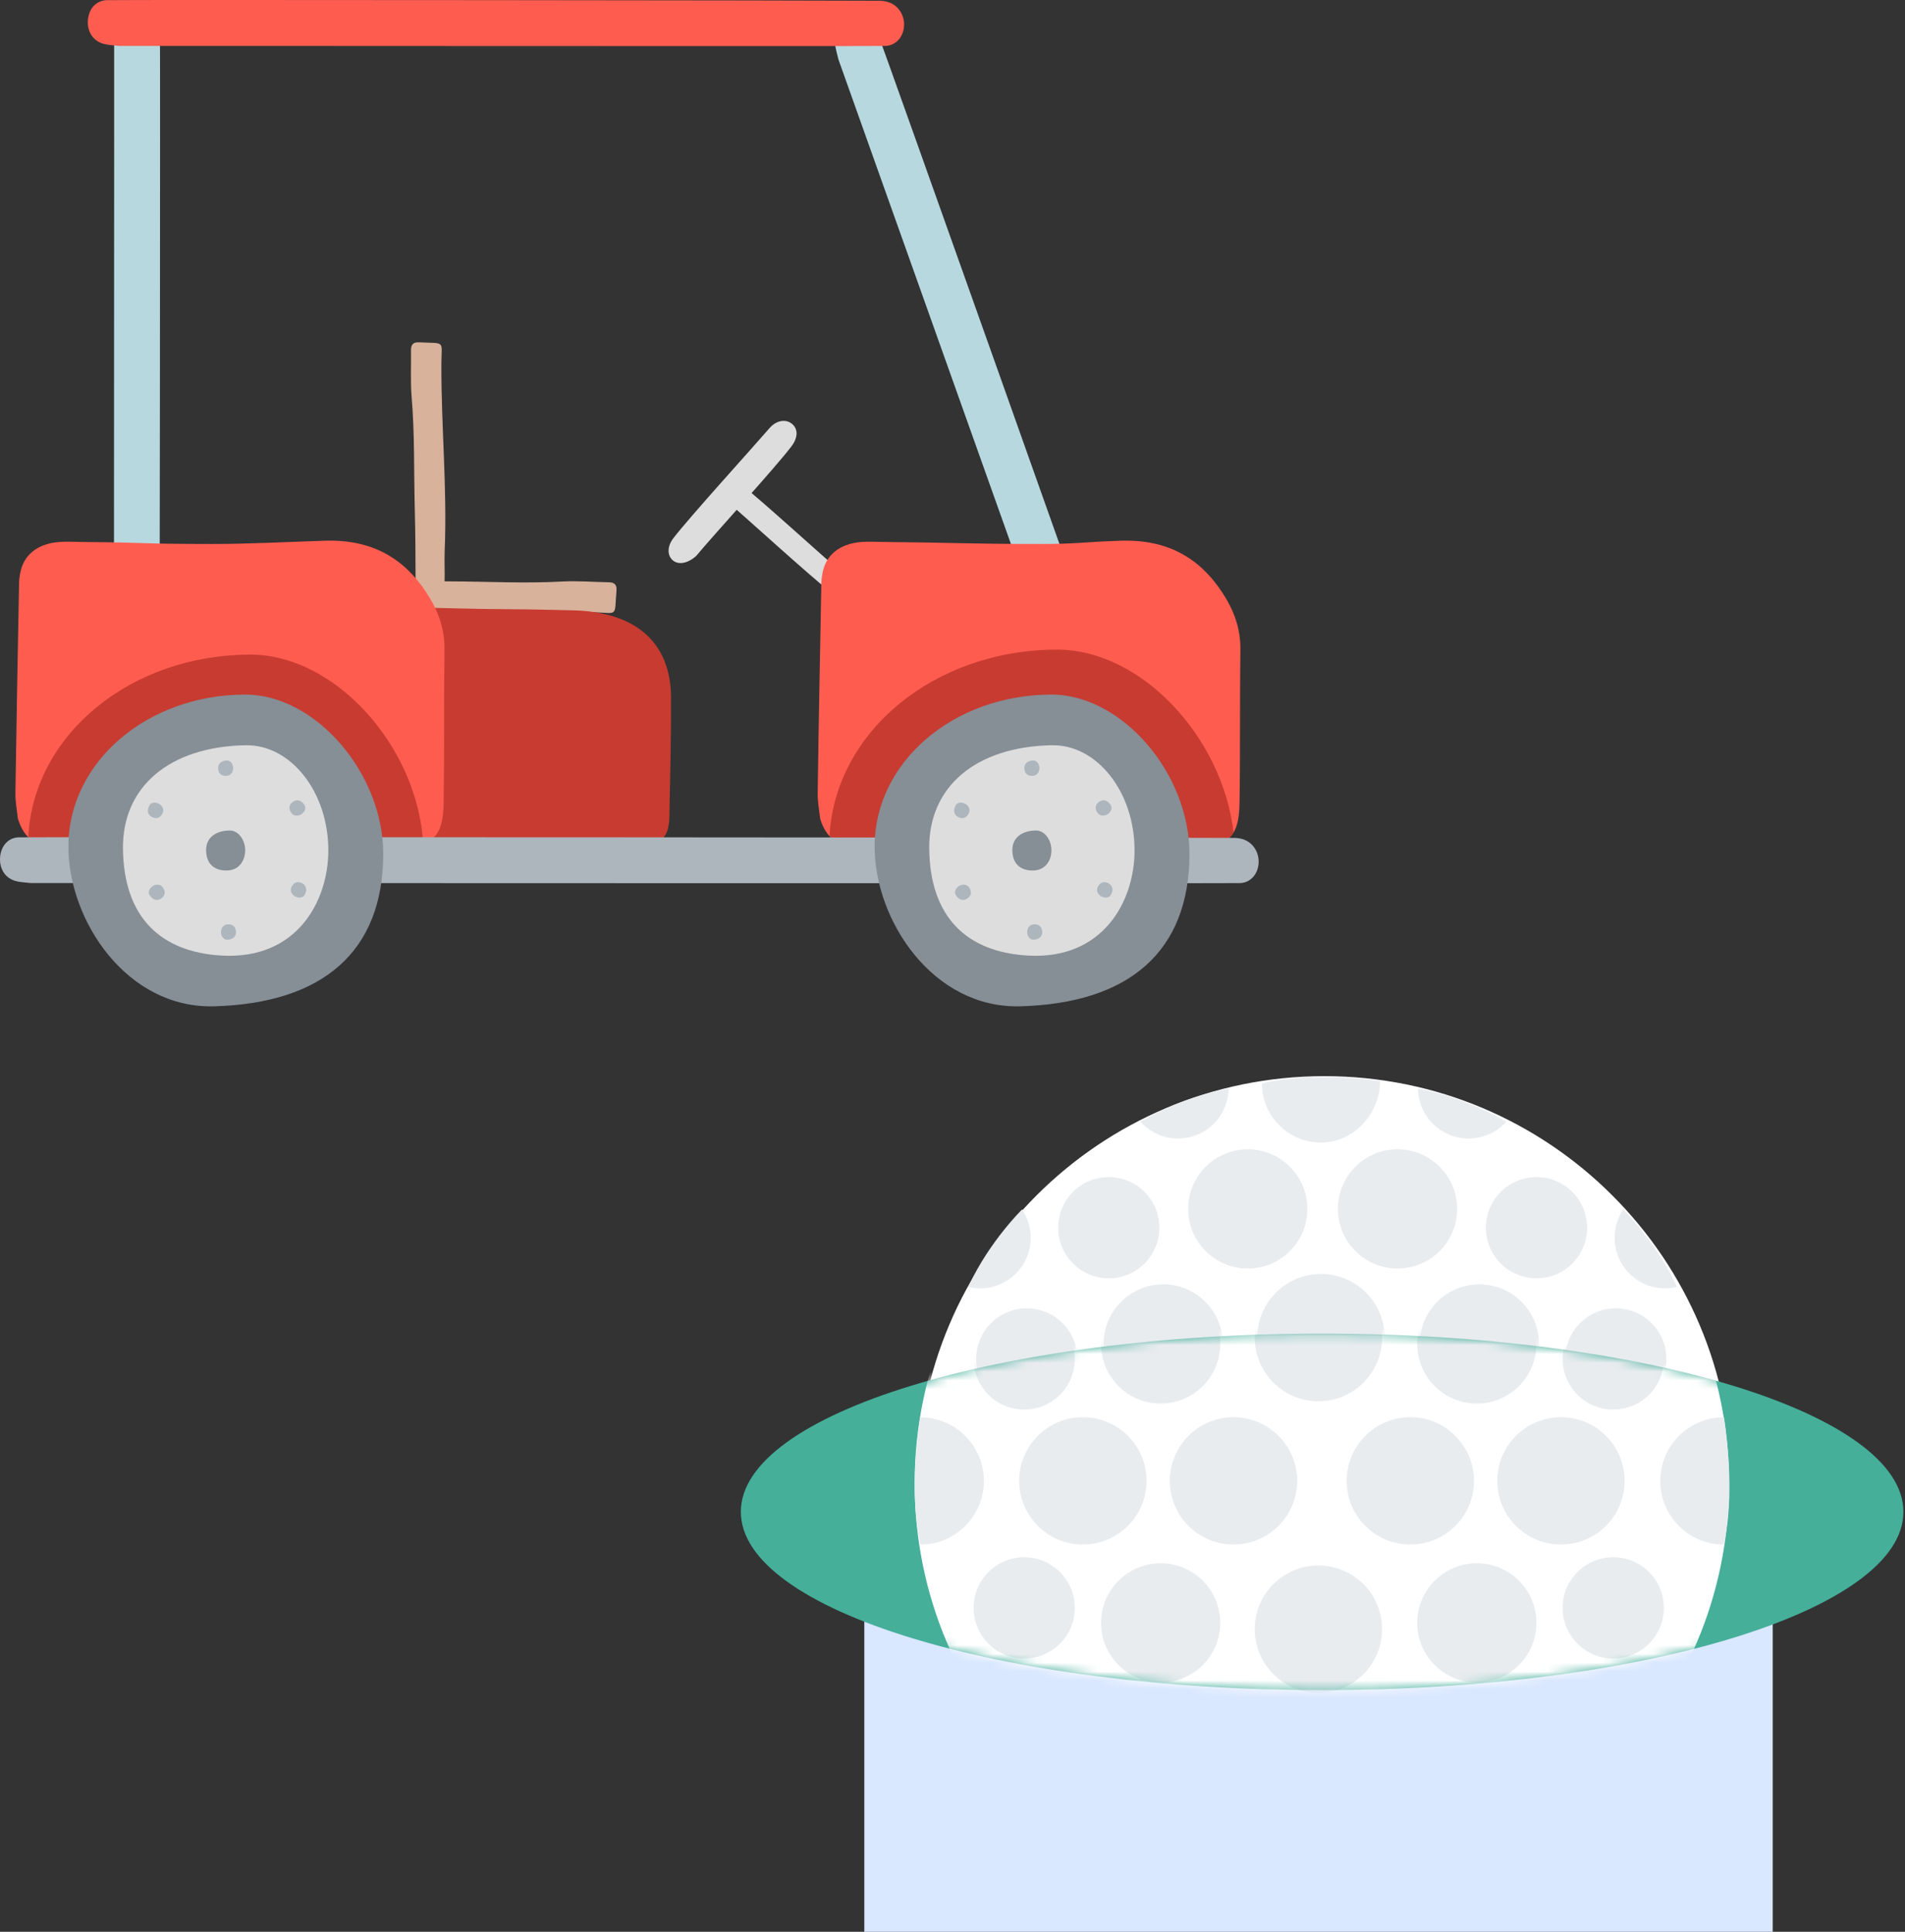 <svg width="216" height="219" viewBox="0 0 216 219" fill="none" xmlns="http://www.w3.org/2000/svg">
<rect x="0" y="0" width="216" height="219" fill="#333333" stroke="none"/>
<path d="M47.911 69.253C47.771 69.246 47.635 69.242 47.495 69.234C47.608 69.283 47.745 69.295 47.911 69.253Z" fill="#D8B29B"/>
<path d="M69.046 66.01C67.269 65.983 65.485 65.828 63.716 65.927C59.478 66.157 55.244 65.923 51.011 65.908C50.81 65.908 50.61 65.904 50.41 65.904C50.444 64.743 50.372 63.579 50.421 62.426C50.716 55.369 50.02 48.33 50.047 41.28C50.058 38.513 50.576 38.966 47.506 38.808C46.849 38.774 46.595 39.065 46.603 39.696C46.629 41.473 46.527 43.261 46.675 45.026C47.03 49.256 46.92 53.494 47.03 57.727C47.102 60.438 47.113 63.148 47.121 65.862C47.121 66.736 47.128 67.609 47.132 68.482C47.132 68.86 47.253 69.136 47.487 69.238C47.627 69.246 47.763 69.253 47.903 69.257C54.383 69.586 60.873 69.193 67.356 69.408C70.123 69.499 69.654 70.005 69.9 66.944C69.953 66.286 69.669 66.021 69.038 66.014L69.046 66.01Z" fill="#D8B29B"/>
<path fill-rule="evenodd" clip-rule="evenodd" d="M78.961 63.004C77.994 63.881 76.947 64.063 76.311 63.545C75.657 63.012 75.62 61.976 76.334 61.035C78.145 58.665 85.308 50.787 87.259 48.53C88.072 47.593 89.164 47.494 89.829 48.073C90.487 48.644 90.502 49.585 89.75 50.587C87.958 52.972 80.757 60.819 78.961 63.001V63.004Z" fill="#DDDDDD"/>
<path fill-rule="evenodd" clip-rule="evenodd" d="M95.401 64.849C96.214 65.715 96.437 66.603 96.044 67.094C95.639 67.601 94.762 67.563 93.915 66.902C91.779 65.231 84.609 58.714 82.56 56.933C81.709 56.193 81.55 55.274 81.993 54.76C82.431 54.253 83.229 54.306 84.129 55.002C86.276 56.661 93.428 63.205 95.401 64.853V64.849Z" fill="#DDDDDD"/>
<path fill-rule="evenodd" clip-rule="evenodd" d="M21.922 95.578C19.707 95.09 18.932 94.478 18.841 92.921C18.543 87.995 18.199 83.066 18.184 78.136C18.176 74.269 21.503 70.708 25.888 69.567C27.574 69.128 29.384 68.966 31.15 68.875C40.241 68.425 49.328 69.053 58.416 69.072C60.556 69.075 62.695 69.151 64.835 69.189C72.032 69.317 76.05 72.787 76.085 79.051C76.107 83.523 75.979 87.995 75.903 92.467C75.862 94.985 75.034 95.824 72.165 95.877C63.969 96.035 55.774 96.194 47.574 96.198C40.267 96.198 32.964 96.013 25.657 95.873C24.236 95.847 22.818 95.65 21.915 95.578H21.922Z" fill="#C83B30"/>
<path fill-rule="evenodd" clip-rule="evenodd" d="M12.944 4.635C13.02 4.049 13.027 3.452 13.182 2.877C13.504 1.709 14.543 1.036 15.802 1.108C17.11 1.18 18.078 2.019 18.131 3.214C18.187 4.522 18.104 81.633 18.062 85.171C18.059 85.561 17.991 85.965 17.84 86.332C17.397 87.394 16.293 88.018 15.129 87.912C13.904 87.806 12.993 86.963 12.94 85.81C12.891 84.763 12.963 4.639 12.944 4.639V4.635Z" fill="#B7D8DF"/>
<path fill-rule="evenodd" clip-rule="evenodd" d="M95.058 6.718C94.933 6.139 94.736 5.576 94.691 4.983C94.6 3.773 95.356 2.794 96.566 2.435C97.821 2.064 99.016 2.525 99.465 3.633C99.96 4.846 125.772 77.509 126.921 80.854C127.045 81.221 127.121 81.626 127.102 82.022C127.045 83.172 126.214 84.128 125.08 84.423C123.893 84.733 122.751 84.249 122.309 83.175C121.912 82.208 95.073 6.706 95.058 6.714V6.718Z" fill="#B7D8DF"/>
<path fill-rule="evenodd" clip-rule="evenodd" d="M13.488 5.206C12.902 5.13 12.305 5.126 11.73 4.967C10.562 4.646 9.889 3.607 9.961 2.348C10.033 1.04 10.872 0.072 12.067 0.019C13.375 -0.038 96.217 0.046 99.755 0.087C100.145 0.091 100.546 0.159 100.916 0.31C101.978 0.753 102.602 1.856 102.5 3.021C102.394 4.245 101.551 5.156 100.398 5.209C99.351 5.258 13.496 5.187 13.496 5.206H13.488Z" fill="#FF5C50"/>
<path fill-rule="evenodd" clip-rule="evenodd" d="M92.982 92.777C93.659 94.992 94.921 95.96 97.458 96.036C104.583 96.251 103.249 96.497 110.378 96.508C119.545 96.523 125.027 96.338 134.197 96.202C139.183 96.13 140.48 95.117 140.544 91.069C140.639 85.255 140.567 79.441 140.642 73.623C140.673 71.253 139.917 69.17 138.548 67.11C135.978 63.227 132.349 61.137 127.106 61.3C122.83 61.432 122.244 61.674 117.969 61.67C109.21 61.663 108.915 61.523 100.157 61.44C99.34 61.432 98.52 61.383 97.711 61.44C95.193 61.625 93.598 62.933 93.243 65.05C93.182 65.401 93.133 65.753 93.129 66.104C92.982 74.031 92.823 81.958 92.714 89.889C92.698 90.944 92.91 91.995 92.99 92.777H92.982Z" fill="#FF5C50"/>
<path fill-rule="evenodd" clip-rule="evenodd" d="M139.868 94.372C138.59 83.508 129.37 73.642 119.87 73.645C105.929 73.653 94.679 82.964 94.056 94.788C94.812 95.601 95.893 95.986 97.458 96.035C104.583 96.251 103.249 96.497 110.378 96.508C119.545 96.523 125.027 96.338 134.197 96.202C137.376 96.156 139.055 95.725 139.871 94.372H139.868Z" fill="#C83B30"/>
<path fill-rule="evenodd" clip-rule="evenodd" d="M2.019 92.777C2.696 94.992 3.958 95.96 6.495 96.036C13.62 96.251 9.319 96.497 16.448 96.508C25.615 96.523 34.786 96.338 43.953 96.202C48.938 96.13 50.235 95.117 50.299 91.068C50.394 85.254 50.322 79.441 50.398 73.623C50.428 71.253 49.672 69.17 48.303 67.11C45.733 63.227 42.104 61.137 36.861 61.3C32.586 61.432 28.31 61.674 24.038 61.67C15.28 61.663 17.953 61.523 9.19 61.44C8.374 61.432 7.553 61.383 6.744 61.44C4.227 61.625 2.631 62.933 2.276 65.049C2.216 65.401 2.166 65.753 2.163 66.104C2.015 74.031 1.86 81.958 1.747 89.889C1.732 90.944 1.943 91.995 2.023 92.777H2.019Z" fill="#FF5C50"/>
<path fill-rule="evenodd" clip-rule="evenodd" d="M28.382 74.213C14.758 74.22 3.769 83.338 3.206 94.902C3.955 95.635 5.005 95.99 6.491 96.032C13.617 96.247 9.315 96.493 16.444 96.504C25.611 96.52 34.782 96.334 43.949 96.198C45.729 96.172 47.037 96.024 47.99 95.665C47.336 84.593 38.002 74.205 28.378 74.209L28.382 74.213Z" fill="#C83B30"/>
<path fill-rule="evenodd" clip-rule="evenodd" d="M3.49 100.111C2.912 100.035 2.318 100.031 1.755 99.873C0.598 99.551 -0.063 98.512 0.005 97.253C0.077 95.945 0.904 94.977 2.084 94.924C3.377 94.868 136.495 94.951 139.992 94.992C140.378 94.996 140.775 95.064 141.138 95.215C142.188 95.658 142.801 96.761 142.703 97.926C142.597 99.15 141.765 100.062 140.623 100.114C139.588 100.164 3.49 100.092 3.49 100.111Z" fill="#ADB5BD"/>
<path fill-rule="evenodd" clip-rule="evenodd" d="M119.231 78.741C108.099 78.749 99.174 86.396 99.17 95.949C99.17 104.42 105.831 114.35 115.685 114.082C127.994 113.746 134.843 107.909 134.87 96.837C134.889 87.651 127.185 78.737 119.228 78.741H119.231Z" fill="#868E96"/>
<path fill-rule="evenodd" clip-rule="evenodd" d="M119.261 84.487C124.368 84.385 128.666 89.779 128.643 96.455C128.621 102.231 125.03 108.801 116.585 108.332C109.576 107.943 105.452 103.932 105.361 96.236C105.274 89.182 110.635 84.65 119.265 84.483L119.261 84.487Z" fill="#DDDDDD"/>
<path fill-rule="evenodd" clip-rule="evenodd" d="M117.431 94.149C118.403 94.13 119.219 95.155 119.216 96.425C119.212 97.525 118.528 98.776 116.921 98.686C115.587 98.61 114.804 97.85 114.785 96.383C114.77 95.041 115.787 94.18 117.431 94.149Z" fill="#868E96"/>
<path fill-rule="evenodd" clip-rule="evenodd" d="M117.163 86.219C117.538 86.211 117.851 86.604 117.848 87.092C117.848 87.515 117.583 87.991 116.967 87.957C116.457 87.931 116.154 87.636 116.147 87.073C116.139 86.559 116.532 86.226 117.163 86.215V86.219Z" fill="#ADB5BD"/>
<path fill-rule="evenodd" clip-rule="evenodd" d="M108.367 91.291C108.548 90.963 109.044 90.891 109.467 91.136C109.83 91.348 110.117 91.817 109.777 92.331C109.497 92.762 109.093 92.875 108.601 92.599C108.151 92.346 108.061 91.843 108.367 91.291Z" fill="#ADB5BD"/>
<path fill-rule="evenodd" clip-rule="evenodd" d="M108.363 101.449C108.171 101.131 108.356 100.662 108.779 100.42C109.146 100.213 109.69 100.197 109.97 100.749C110.201 101.207 110.098 101.615 109.615 101.899C109.172 102.163 108.688 101.989 108.363 101.449Z" fill="#ADB5BD"/>
<path fill-rule="evenodd" clip-rule="evenodd" d="M117.156 106.53C116.782 106.537 116.468 106.144 116.472 105.656C116.472 105.237 116.736 104.753 117.353 104.791C117.863 104.817 118.165 105.112 118.173 105.675C118.18 106.189 117.787 106.522 117.16 106.533L117.156 106.53Z" fill="#ADB5BD"/>
<path fill-rule="evenodd" clip-rule="evenodd" d="M125.953 101.456C125.771 101.785 125.276 101.857 124.853 101.615C124.49 101.403 124.202 100.935 124.543 100.421C124.822 99.993 125.227 99.876 125.718 100.152C126.168 100.406 126.259 100.908 125.953 101.46V101.456Z" fill="#ADB5BD"/>
<path fill-rule="evenodd" clip-rule="evenodd" d="M125.956 91.299C126.149 91.62 125.964 92.085 125.544 92.331C125.177 92.539 124.629 92.554 124.353 92.002C124.123 91.545 124.225 91.14 124.709 90.849C125.151 90.588 125.635 90.762 125.96 91.299H125.956Z" fill="#ADB5BD"/>
<path fill-rule="evenodd" clip-rule="evenodd" d="M27.815 78.741C16.683 78.749 7.758 86.396 7.754 95.949C7.754 104.42 14.415 114.35 24.27 114.082C36.578 113.746 43.427 107.909 43.454 96.837C43.473 87.651 35.769 78.737 27.811 78.741H27.815Z" fill="#868E96"/>
<path fill-rule="evenodd" clip-rule="evenodd" d="M27.846 84.487C32.953 84.385 37.251 89.779 37.228 96.455C37.206 102.231 33.614 108.801 25.166 108.332C18.157 107.943 14.033 103.932 13.942 96.236C13.855 89.182 19.216 84.65 27.846 84.483V84.487Z" fill="#DDDDDD"/>
<path fill-rule="evenodd" clip-rule="evenodd" d="M26.015 94.149C26.987 94.13 27.803 95.155 27.8 96.425C27.796 97.525 27.112 98.776 25.505 98.686C24.171 98.61 23.388 97.85 23.369 96.383C23.354 95.041 24.371 94.18 26.015 94.149Z" fill="#868E96"/>
<path fill-rule="evenodd" clip-rule="evenodd" d="M25.747 86.219C26.122 86.211 26.435 86.604 26.432 87.092C26.432 87.515 26.167 87.991 25.551 87.957C25.041 87.931 24.738 87.636 24.731 87.073C24.723 86.559 25.116 86.226 25.747 86.215V86.219Z" fill="#ADB5BD"/>
<path fill-rule="evenodd" clip-rule="evenodd" d="M16.951 91.291C17.132 90.963 17.628 90.891 18.051 91.136C18.414 91.348 18.701 91.817 18.361 92.331C18.081 92.762 17.677 92.875 17.185 92.599C16.735 92.346 16.645 91.843 16.951 91.291Z" fill="#ADB5BD"/>
<path fill-rule="evenodd" clip-rule="evenodd" d="M16.947 101.449C16.755 101.131 16.94 100.662 17.363 100.42C17.73 100.213 18.274 100.197 18.554 100.749C18.785 101.207 18.682 101.615 18.199 101.899C17.756 102.163 17.272 101.989 16.947 101.449Z" fill="#ADB5BD"/>
<path fill-rule="evenodd" clip-rule="evenodd" d="M25.74 106.53C25.366 106.537 25.052 106.144 25.056 105.656C25.056 105.237 25.32 104.753 25.936 104.791C26.447 104.817 26.749 105.112 26.757 105.675C26.764 106.189 26.371 106.522 25.744 106.533L25.74 106.53Z" fill="#ADB5BD"/>
<path fill-rule="evenodd" clip-rule="evenodd" d="M34.537 101.456C34.355 101.785 33.86 101.857 33.437 101.615C33.074 101.403 32.786 100.935 33.127 100.421C33.406 99.993 33.811 99.876 34.302 100.152C34.752 100.406 34.843 100.908 34.537 101.46V101.456Z" fill="#ADB5BD"/>
<path fill-rule="evenodd" clip-rule="evenodd" d="M34.54 91.299C34.733 91.62 34.548 92.085 34.128 92.331C33.761 92.539 33.213 92.554 32.937 92.002C32.707 91.545 32.809 91.14 33.293 90.849C33.735 90.588 34.219 90.762 34.544 91.299H34.54Z" fill="#ADB5BD"/>
<path d="M150.17 214.34C175.669 214.34 196.34 193.669 196.34 168.17C196.34 142.671 175.669 122 150.17 122C124.671 122 104 142.671 104 168.17C104 193.669 124.671 214.34 150.17 214.34Z" fill="white"/>
<path d="M149.78 158.86C153.767 158.86 157 155.627 157 151.64C157 147.652 153.767 144.42 149.78 144.42C145.792 144.42 142.56 147.652 142.56 151.64C142.56 155.627 145.792 158.86 149.78 158.86Z" fill="#E9ECEF"/>
<path d="M131.89 159.12C135.623 159.12 138.65 156.094 138.65 152.36C138.65 148.627 135.623 145.6 131.89 145.6C128.156 145.6 125.13 148.627 125.13 152.36C125.13 156.094 128.156 159.12 131.89 159.12Z" fill="#E9ECEF"/>
<path d="M141.48 143.81C145.213 143.81 148.24 140.783 148.24 137.05C148.24 133.317 145.213 130.29 141.48 130.29C137.746 130.29 134.72 133.317 134.72 137.05C134.72 140.783 137.746 143.81 141.48 143.81Z" fill="#E9ECEF"/>
<path d="M116.42 159.8C119.59 159.8 122.16 157.23 122.16 154.06C122.16 150.89 119.59 148.32 116.42 148.32C113.25 148.32 110.68 150.89 110.68 154.06C110.68 157.23 113.25 159.8 116.42 159.8Z" fill="#E9ECEF"/>
<path d="M125.719 144.92C128.89 144.92 131.459 142.35 131.459 139.18C131.459 136.01 128.89 133.44 125.719 133.44C122.549 133.44 119.979 136.01 119.979 139.18C119.979 142.35 122.549 144.92 125.719 144.92Z" fill="#E9ECEF"/>
<path d="M143.08 122.83C143.08 126.53 146.08 129.53 149.78 129.53C153.48 129.53 156.48 126.27 156.48 122.56C156.48 122.56 149.61 121.44 143.67 122.68L143.07 122.82L143.08 122.83Z" fill="#E9ECEF"/>
<path d="M109.79 145.9C110.22 146 110.67 146.06 111.13 146.06C114.3 146.06 116.87 143.49 116.87 140.32C116.87 139.13 116.51 138.03 115.89 137.11C115.89 137.11 112.2 140.73 109.89 145.67L109.79 145.9Z" fill="#E9ECEF"/>
<path d="M158.46 143.81C162.194 143.81 165.22 140.783 165.22 137.05C165.22 133.317 162.194 130.29 158.46 130.29C154.727 130.29 151.7 133.317 151.7 137.05C151.7 140.783 154.727 143.81 158.46 143.81Z" fill="#E9ECEF"/>
<path d="M174.219 144.92C177.39 144.92 179.959 142.35 179.959 139.18C179.959 136.01 177.39 133.44 174.219 133.44C171.049 133.44 168.479 136.01 168.479 139.18C168.479 142.35 171.049 144.92 174.219 144.92Z" fill="#E9ECEF"/>
<path d="M190.15 145.9C189.72 146 189.27 146.06 188.81 146.06C185.64 146.06 183.07 143.49 183.07 140.32C183.07 139.13 183.43 138.03 184.05 137.11C184.05 137.11 187.74 140.73 190.05 145.67L190.15 145.9Z" fill="#E9ECEF"/>
<path d="M129.3 127.17C129.6 127.5 129.93 127.8 130.32 128.06C132.93 129.86 136.5 129.2 138.3 126.59C138.97 125.61 139.3 124.5 139.31 123.39C139.31 123.39 134.22 124.27 129.52 127.04L129.31 127.17H129.3Z" fill="#E9ECEF"/>
<path d="M170.79 127.17C170.49 127.5 170.16 127.8 169.77 128.06C167.16 129.86 163.59 129.2 161.79 126.59C161.12 125.61 160.79 124.5 160.78 123.39C160.78 123.39 165.87 124.27 170.57 127.04L170.78 127.17H170.79Z" fill="#E9ECEF"/>
<path d="M167.739 159.12C171.473 159.12 174.499 156.094 174.499 152.36C174.499 148.627 171.473 145.6 167.739 145.6C164.006 145.6 160.979 148.627 160.979 152.36C160.979 156.094 164.006 159.12 167.739 159.12Z" fill="#E9ECEF"/>
<path d="M183.21 159.8C186.38 159.8 188.95 157.23 188.95 154.06C188.95 150.89 186.38 148.32 183.21 148.32C180.04 148.32 177.47 150.89 177.47 154.06C177.47 157.23 180.04 159.8 183.21 159.8Z" fill="#E9ECEF"/>
<path d="M149.78 191.91C153.767 191.91 157 188.677 157 184.69C157 180.702 153.767 177.47 149.78 177.47C145.792 177.47 142.56 180.702 142.56 184.69C142.56 188.677 145.792 191.91 149.78 191.91Z" fill="#E9ECEF"/>
<path d="M131.89 190.74C135.623 190.74 138.65 187.713 138.65 183.98C138.65 180.247 135.623 177.22 131.89 177.22C128.156 177.22 125.13 180.247 125.13 183.98C125.13 187.713 128.156 190.74 131.89 190.74Z" fill="#E9ECEF"/>
<path d="M141.48 206.05C145.213 206.05 148.24 203.023 148.24 199.29C148.24 195.557 145.213 192.53 141.48 192.53C137.746 192.53 134.72 195.557 134.72 199.29C134.72 203.023 137.746 206.05 141.48 206.05Z" fill="#E9ECEF"/>
<path d="M116.42 188.02C119.59 188.02 122.16 185.45 122.16 182.28C122.16 179.11 119.59 176.54 116.42 176.54C113.25 176.54 110.68 179.11 110.68 182.28C110.68 185.45 113.25 188.02 116.42 188.02Z" fill="#E9ECEF"/>
<path d="M125.719 202.9C128.89 202.9 131.459 200.33 131.459 197.16C131.459 193.99 128.89 191.42 125.719 191.42C122.549 191.42 119.979 193.99 119.979 197.16C119.979 200.33 122.549 202.9 125.719 202.9Z" fill="#E9ECEF"/>
<path d="M143.08 213.51C143.08 209.81 146.08 206.81 149.78 206.81C153.48 206.81 156.48 209.81 156.48 213.51C156.48 213.51 149.55 215.34 143.67 213.65L143.07 213.51H143.08Z" fill="#E9ECEF"/>
<path d="M109.79 190.43C110.22 190.33 110.67 190.27 111.13 190.27C114.3 190.27 116.87 192.84 116.87 196.01C116.87 197.2 116.51 198.3 115.89 199.22C115.89 199.22 112.2 195.6 109.89 190.66L109.79 190.43Z" fill="#E9ECEF"/>
<path d="M158.46 206.05C162.194 206.05 165.22 203.023 165.22 199.29C165.22 195.557 162.194 192.53 158.46 192.53C154.727 192.53 151.7 195.557 151.7 199.29C151.7 203.023 154.727 206.05 158.46 206.05Z" fill="#E9ECEF"/>
<path d="M174.219 202.9C177.39 202.9 179.959 200.33 179.959 197.16C179.959 193.99 177.39 191.42 174.219 191.42C171.049 191.42 168.479 193.99 168.479 197.16C168.479 200.33 171.049 202.9 174.219 202.9Z" fill="#E9ECEF"/>
<path d="M190.351 190.43C189.921 190.33 189.471 190.27 189.011 190.27C185.841 190.27 183.271 192.84 183.271 196.01C183.271 197.2 183.631 198.3 184.251 199.22C184.251 199.22 187.941 195.6 190.251 190.66L190.351 190.43Z" fill="#E9ECEF"/>
<path d="M129.3 209.17C129.6 208.84 129.93 208.54 130.32 208.28C132.93 206.48 136.5 207.14 138.3 209.75C138.97 210.73 139.3 211.84 139.31 212.95C139.31 212.95 134.22 212.07 129.52 209.3L129.31 209.17H129.3Z" fill="#E9ECEF"/>
<path d="M170.27 209.4C169.97 209.07 169.64 208.77 169.25 208.51C166.64 206.71 163.07 207.37 161.27 209.98C160.6 210.96 160.27 212.07 160.26 213.18C160.26 213.18 165.35 212.3 170.05 209.53L170.26 209.4H170.27Z" fill="#E9ECEF"/>
<path d="M167.739 190.74C171.473 190.74 174.499 187.713 174.499 183.98C174.499 180.247 171.473 177.22 167.739 177.22C164.006 177.22 160.979 180.247 160.979 183.98C160.979 187.713 164.006 190.74 167.739 190.74Z" fill="#E9ECEF"/>
<path d="M183.21 188.02C186.38 188.02 188.95 185.45 188.95 182.28C188.95 179.11 186.38 176.54 183.21 176.54C180.04 176.54 177.47 179.11 177.47 182.28C177.47 185.45 180.04 188.02 183.21 188.02Z" fill="#E9ECEF"/>
<path d="M140.15 175.1C144.137 175.1 147.37 171.867 147.37 167.88C147.37 163.892 144.137 160.66 140.15 160.66C136.162 160.66 132.93 163.892 132.93 167.88C132.93 171.867 136.162 175.1 140.15 175.1Z" fill="#E9ECEF"/>
<path d="M123.071 175.1C127.058 175.1 130.291 171.867 130.291 167.88C130.291 163.892 127.058 160.66 123.071 160.66C119.083 160.66 115.851 163.892 115.851 167.88C115.851 171.867 119.083 175.1 123.071 175.1Z" fill="#E9ECEF"/>
<path d="M160.199 175.1C164.187 175.1 167.419 171.867 167.419 167.88C167.419 163.892 164.187 160.66 160.199 160.66C156.212 160.66 152.979 163.892 152.979 167.88C152.979 171.867 156.212 175.1 160.199 175.1Z" fill="#E9ECEF"/>
<path d="M177.28 175.1C181.267 175.1 184.5 171.867 184.5 167.88C184.5 163.892 181.267 160.66 177.28 160.66C173.292 160.66 170.06 163.892 170.06 167.88C170.06 171.867 173.292 175.1 177.28 175.1Z" fill="#E9ECEF"/>
<path d="M195.89 174.33L195.76 175.11C191.77 175.11 188.54 171.88 188.54 167.89C188.54 163.9 191.77 160.67 195.76 160.67C195.76 160.67 197.07 168.42 195.89 174.33Z" fill="#E9ECEF"/>
<path d="M104.5 174.33L104.63 175.11C108.62 175.11 111.85 171.88 111.85 167.89C111.85 163.9 108.62 160.67 104.63 160.67C104.63 160.67 103.32 168.42 104.5 174.33Z" fill="#E9ECEF"/>
<rect x="98" y="174" width="103" height="45" fill="#D9E7FF"/>
<path d="M149.91 191.6C186.311 191.6 215.82 182.552 215.82 171.39C215.82 160.228 186.311 151.18 149.91 151.18C113.509 151.18 84 160.228 84 171.39C84 182.552 113.509 191.6 149.91 191.6Z" fill="#45AF9A"/>
<mask id="mask0_288_34489" style="mask-type:alpha" maskUnits="userSpaceOnUse" x="84" y="151" width="132" height="41">
<path d="M149.91 191.6C186.311 191.6 215.82 182.552 215.82 171.39C215.82 160.228 186.311 151.18 149.91 151.18C113.509 151.18 84 160.228 84 171.39C84 182.552 113.509 191.6 149.91 191.6Z" fill="#45AF9A"/>
</mask>
<g mask="url(#mask0_288_34489)">
<path d="M149.88 214.34C175.379 214.34 196.05 193.669 196.05 168.17C196.05 142.671 175.379 122 149.88 122C124.381 122 103.71 142.671 103.71 168.17C103.71 193.669 124.381 214.34 149.88 214.34Z" fill="white"/>
<path d="M149.49 158.86C153.477 158.86 156.71 155.627 156.71 151.64C156.71 147.652 153.477 144.42 149.49 144.42C145.502 144.42 142.27 147.652 142.27 151.64C142.27 155.627 145.502 158.86 149.49 158.86Z" fill="#E9ECEF"/>
<path d="M131.6 159.12C135.333 159.12 138.36 156.094 138.36 152.36C138.36 148.627 135.333 145.6 131.6 145.6C127.866 145.6 124.84 148.627 124.84 152.36C124.84 156.094 127.866 159.12 131.6 159.12Z" fill="#E9ECEF"/>
<path d="M116.13 159.8C119.3 159.8 121.87 157.23 121.87 154.06C121.87 150.89 119.3 148.32 116.13 148.32C112.96 148.32 110.39 150.89 110.39 154.06C110.39 157.23 112.96 159.8 116.13 159.8Z" fill="#E9ECEF"/>
<path d="M167.449 159.12C171.183 159.12 174.209 156.094 174.209 152.36C174.209 148.627 171.183 145.6 167.449 145.6C163.716 145.6 160.689 148.627 160.689 152.36C160.689 156.094 163.716 159.12 167.449 159.12Z" fill="#E9ECEF"/>
<path d="M182.92 159.8C186.09 159.8 188.66 157.23 188.66 154.06C188.66 150.89 186.09 148.32 182.92 148.32C179.75 148.32 177.18 150.89 177.18 154.06C177.18 157.23 179.75 159.8 182.92 159.8Z" fill="#E9ECEF"/>
<path d="M149.49 191.91C153.477 191.91 156.71 188.677 156.71 184.69C156.71 180.702 153.477 177.47 149.49 177.47C145.502 177.47 142.27 180.702 142.27 184.69C142.27 188.677 145.502 191.91 149.49 191.91Z" fill="#E9ECEF"/>
<path d="M131.6 190.74C135.333 190.74 138.36 187.713 138.36 183.98C138.36 180.247 135.333 177.22 131.6 177.22C127.866 177.22 124.84 180.247 124.84 183.98C124.84 187.713 127.866 190.74 131.6 190.74Z" fill="#E9ECEF"/>
<path d="M116.13 188.02C119.3 188.02 121.87 185.45 121.87 182.28C121.87 179.11 119.3 176.54 116.13 176.54C112.96 176.54 110.39 179.11 110.39 182.28C110.39 185.45 112.96 188.02 116.13 188.02Z" fill="#E9ECEF"/>
<path d="M125.429 202.9C128.6 202.9 131.169 200.33 131.169 197.16C131.169 193.99 128.6 191.42 125.429 191.42C122.259 191.42 119.689 193.99 119.689 197.16C119.689 200.33 122.259 202.9 125.429 202.9Z" fill="#E9ECEF"/>
<path d="M109.5 190.43C109.93 190.33 110.38 190.27 110.84 190.27C114.01 190.27 116.58 192.84 116.58 196.01C116.58 197.2 116.22 198.3 115.6 199.22C115.6 199.22 111.91 195.6 109.6 190.66L109.5 190.43Z" fill="#E9ECEF"/>
<path d="M173.929 202.9C177.1 202.9 179.669 200.33 179.669 197.16C179.669 193.99 177.1 191.42 173.929 191.42C170.759 191.42 168.189 193.99 168.189 197.16C168.189 200.33 170.759 202.9 173.929 202.9Z" fill="#E9ECEF"/>
<path d="M190.06 190.43C189.63 190.33 189.18 190.27 188.72 190.27C185.55 190.27 182.98 192.84 182.98 196.01C182.98 197.2 183.34 198.3 183.96 199.22C183.96 199.22 187.65 195.6 189.96 190.66L190.06 190.43Z" fill="#E9ECEF"/>
<path d="M167.449 190.74C171.183 190.74 174.209 187.713 174.209 183.98C174.209 180.247 171.183 177.22 167.449 177.22C163.716 177.22 160.689 180.247 160.689 183.98C160.689 187.713 163.716 190.74 167.449 190.74Z" fill="#E9ECEF"/>
<path d="M182.92 188.02C186.09 188.02 188.66 185.45 188.66 182.28C188.66 179.11 186.09 176.54 182.92 176.54C179.75 176.54 177.18 179.11 177.18 182.28C177.18 185.45 179.75 188.02 182.92 188.02Z" fill="#E9ECEF"/>
<path d="M139.86 175.1C143.847 175.1 147.08 171.867 147.08 167.88C147.08 163.892 143.847 160.66 139.86 160.66C135.872 160.66 132.64 163.892 132.64 167.88C132.64 171.867 135.872 175.1 139.86 175.1Z" fill="#E9ECEF"/>
<path d="M122.781 175.1C126.768 175.1 130.001 171.867 130.001 167.88C130.001 163.892 126.768 160.66 122.781 160.66C118.793 160.66 115.561 163.892 115.561 167.88C115.561 171.867 118.793 175.1 122.781 175.1Z" fill="#E9ECEF"/>
<path d="M159.909 175.1C163.897 175.1 167.129 171.867 167.129 167.88C167.129 163.892 163.897 160.66 159.909 160.66C155.922 160.66 152.689 163.892 152.689 167.88C152.689 171.867 155.922 175.1 159.909 175.1Z" fill="#E9ECEF"/>
<path d="M176.99 175.1C180.977 175.1 184.21 171.867 184.21 167.88C184.21 163.892 180.977 160.66 176.99 160.66C173.002 160.66 169.77 163.892 169.77 167.88C169.77 171.867 173.002 175.1 176.99 175.1Z" fill="#E9ECEF"/>
<path d="M195.6 174.33L195.47 175.11C191.48 175.11 188.25 171.88 188.25 167.89C188.25 163.9 191.48 160.67 195.47 160.67C195.47 160.67 196.78 168.42 195.6 174.33Z" fill="#E9ECEF"/>
<path d="M104.21 174.33L104.34 175.11C108.33 175.11 111.56 171.88 111.56 167.89C111.56 163.9 108.33 160.67 104.34 160.67C104.34 160.67 103.03 168.42 104.21 174.33Z" fill="#E9ECEF"/>
</g>
</svg>
